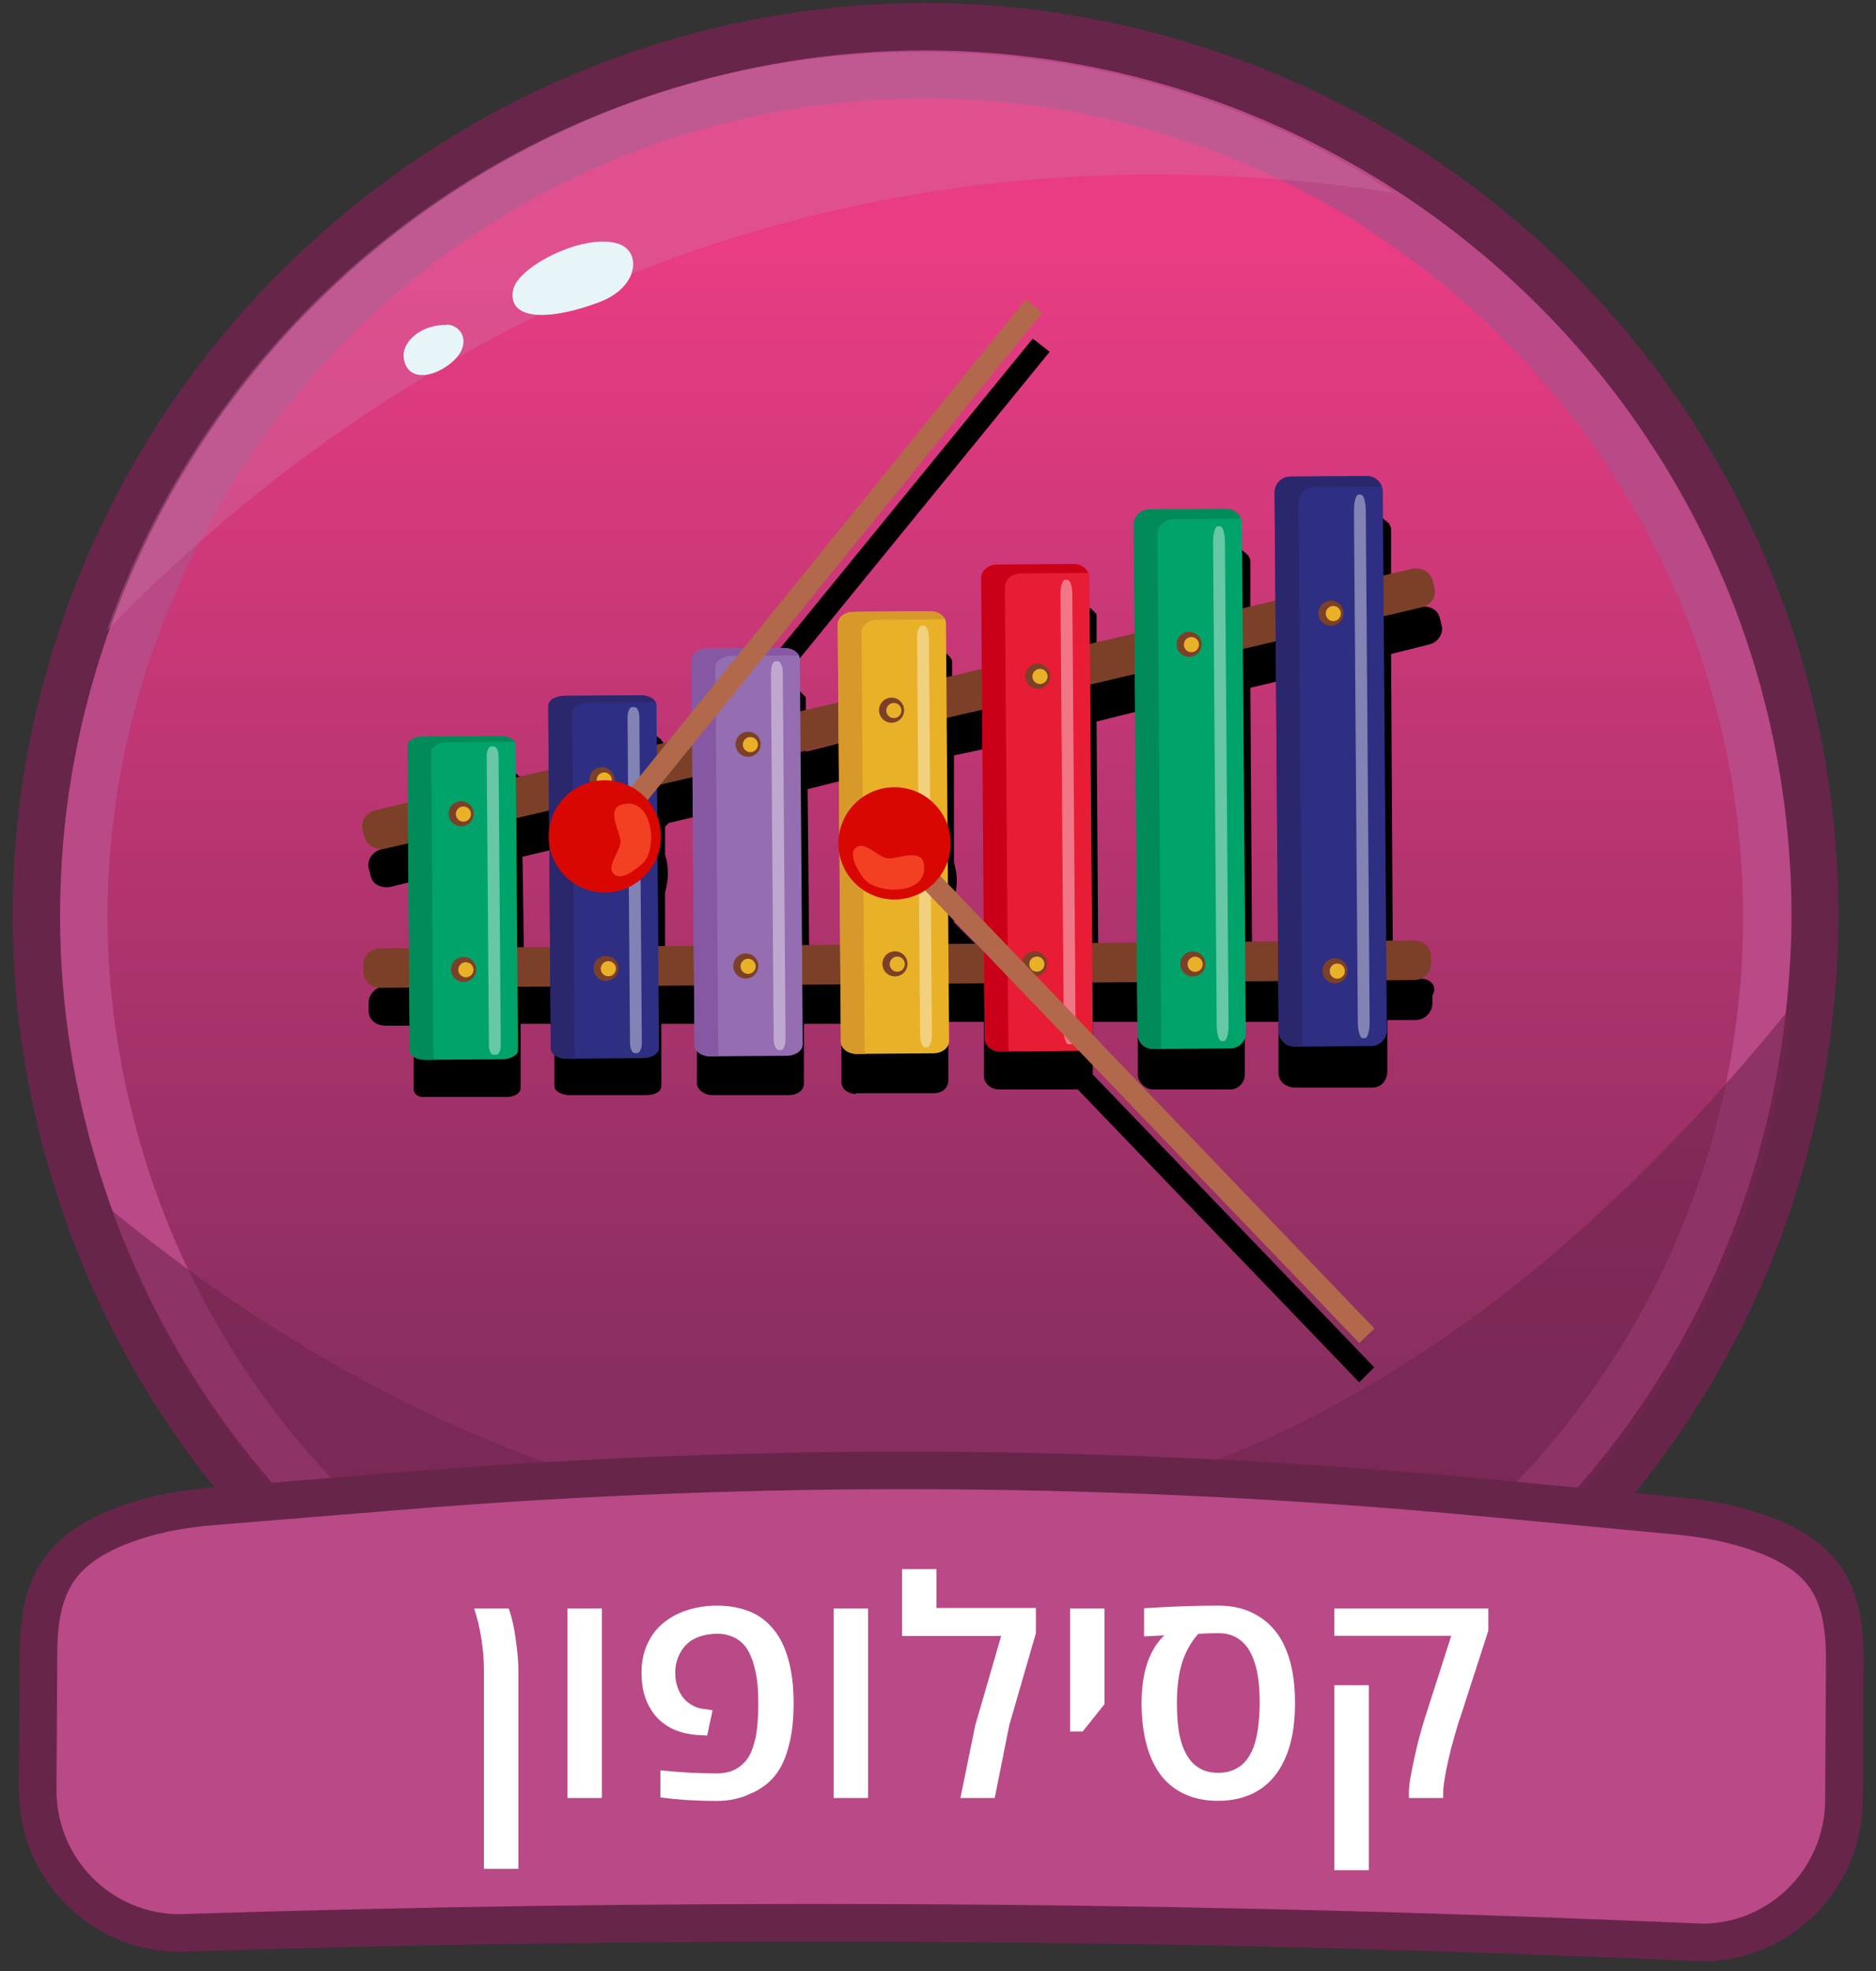 <svg width="100" height="105" viewBox="0 0 100 105" fill="none" xmlns="http://www.w3.org/2000/svg">
<rect x="0" y="0" width="100" height="105" fill="#333333" stroke="none"/>
<path d="M49.35 97.482C28.803 97.482 10.368 84.428 3.499 65.012C1.626 59.719 0.674 54.278 0.674 48.806C0.674 43.335 1.566 38.221 3.321 33.077L3.469 32.66C10.338 13.273 28.774 0.16 49.35 0.16C54.702 0.16 60.025 1.082 65.199 2.866C68.886 4.145 72.484 5.899 75.844 8.07C89.73 17.109 97.996 32.333 97.996 48.806C97.996 50.323 97.907 51.899 97.758 53.564C95.32 78.6 74.506 97.482 49.32 97.482H49.35Z" fill="#68254A"/>
<path d="M49.35 94.954C29.874 94.954 12.39 82.585 5.878 64.179C4.094 59.154 3.202 53.98 3.202 48.806C3.202 43.632 4.034 38.786 5.699 33.909L5.818 33.582C12.36 15.087 29.844 2.688 49.35 2.688C54.434 2.688 59.489 3.55 64.396 5.245C67.904 6.464 71.294 8.129 74.476 10.181C87.618 18.744 95.498 33.166 95.498 48.806C95.498 50.263 95.409 51.75 95.26 53.296C92.971 77.025 73.227 94.925 49.35 94.925V94.954Z" fill="#B94987"/>
<path d="M73.107 12.322C70.164 10.389 66.952 8.813 63.592 7.654C59.132 6.107 54.374 5.245 49.379 5.245C30.349 5.215 14.233 17.407 8.256 34.385C8.226 34.504 8.167 34.623 8.107 34.742C6.591 39.172 5.729 43.9 5.729 48.836C5.729 53.772 6.65 58.797 8.256 63.347C14.233 80.266 30.349 92.427 49.32 92.427C71.977 92.427 90.562 75.151 92.703 53.088C92.851 51.691 92.911 50.264 92.911 48.836C92.911 33.523 85.001 20.083 73.048 12.322H73.107Z" fill="url(#paint0_linear_737_10730)"/>
<path d="M49.498 95.319C73.522 95.319 93.228 77.001 95.498 53.607C59.713 97.936 23.455 78.767 5.957 64.484C12.294 82.424 29.382 95.319 49.498 95.319Z" fill="#70264F" fill-opacity="0.6"/>
<path opacity="0.7" d="M74.267 10.255C71.155 8.211 67.76 6.545 64.207 5.319C59.492 3.684 54.462 2.773 49.18 2.773C29.06 2.741 12.021 15.63 5.702 33.581C17.711 21.195 40.346 5.193 74.236 10.255H74.267Z" fill="#CD76A6" fill-opacity="0.5"/>
<path d="M33.023 13.009C31.246 12.349 27.602 14.171 27.352 15.446C27.033 17.109 29.356 17.086 31.975 16.084C34.047 15.287 34.184 13.442 33.023 13.009Z" fill="#E7F5F9"/>
<path d="M23.821 17.314C22.5 17.268 21.407 18.179 21.521 19.067C21.68 20.252 22.933 20.206 23.981 19.386C25.21 18.43 24.687 17.337 23.821 17.291V17.314Z" fill="#E7F5F9"/>
<path d="M98.289 95.915C98.263 100.063 94.944 103.409 90.848 103.479L90.696 103.473L86.337 103.298C86.337 103.298 86.337 103.298 86.336 103.298C60.746 102.256 35.119 102.154 9.517 102.974C5.348 102.939 1.984 99.518 2.01 95.316L2.055 87.948C2.067 85.979 2.435 84.566 3.241 83.493C4.049 82.418 5.405 81.542 7.697 80.878C8.841 80.549 10.027 80.362 11.252 80.256C12.226 80.178 13.635 80.062 15.345 79.923C17.124 79.777 19.229 79.605 21.51 79.42L21.51 79.42C40.648 77.861 59.884 77.979 79.001 79.773L89.328 80.744L89.329 80.744C90.554 80.857 91.749 81.052 92.894 81.381L92.896 81.382C95.249 82.054 96.552 82.949 97.297 84.024C98.049 85.11 98.347 86.544 98.334 88.548L98.289 95.915Z" fill="#B94987" stroke="#68254A" stroke-width="2"/>
<g clip-path="url(#clip0_737_10730)">
<path d="M75.751 52.139L74.251 52.139L74.151 34.84L76.151 34.34C76.651 34.24 76.951 33.74 76.852 33.34L76.751 32.94C76.651 32.44 76.151 32.24 75.651 32.34L74.151 32.74L74.151 28.24C74.151 28.14 74.151 28.04 74.052 27.94C74.052 27.84 74.052 27.84 73.951 27.84C73.951 27.84 73.951 27.74 73.852 27.74L73.751 27.64L73.651 27.54C73.651 27.54 73.552 27.54 73.552 27.44C73.451 27.44 73.352 27.34 73.251 27.34L69.151 27.34C68.651 27.34 68.352 27.74 68.352 28.24L68.352 34.04L66.651 34.44L66.651 29.94C66.651 29.84 66.651 29.74 66.552 29.64C66.552 29.54 66.451 29.54 66.451 29.54C66.451 29.54 66.451 29.44 66.352 29.44L66.251 29.34L66.151 29.24C66.151 29.24 66.052 29.24 66.052 29.14C65.951 29.14 65.852 29.14 65.751 29.14L61.651 29.14C61.151 29.14 60.852 29.54 60.852 29.94L60.852 35.74L58.452 36.34L58.452 32.84C58.452 32.74 58.452 32.64 58.352 32.64C58.352 32.64 58.352 32.54 58.252 32.54C58.252 32.54 58.252 32.44 58.151 32.44L58.051 32.34C58.051 32.34 57.952 32.34 57.952 32.24C57.952 32.24 57.852 32.24 57.852 32.14C57.752 32.14 57.752 32.14 57.651 32.14C57.651 32.14 57.651 32.14 57.551 32.14L53.452 32.14C53.352 32.14 53.252 32.14 53.151 32.24C52.852 32.34 52.651 32.64 52.651 32.94L52.651 37.74L50.752 38.14L50.752 35.24C50.752 35.14 50.752 35.14 50.651 35.04C50.651 35.04 50.651 34.94 50.551 34.94C50.551 34.94 50.551 34.84 50.452 34.84L50.352 34.74L50.252 34.64L50.151 34.64C50.051 34.64 49.952 34.64 49.852 34.64L45.752 34.64C45.252 34.64 44.952 34.94 44.952 35.34L44.952 39.54L42.952 40.04L42.952 37.24C42.952 37.14 42.952 37.14 42.852 37.04L42.752 36.94C42.752 36.94 42.752 36.94 42.651 36.84L42.551 36.74C42.551 36.74 42.452 36.74 42.452 36.64L42.352 36.64C42.252 36.64 42.151 36.64 42.051 36.64L41.352 36.64L55.952 18.74L55.051 18.04L39.952 36.54L38.051 36.54C37.551 36.54 37.252 36.84 37.252 37.14L37.252 39.94L35.952 41.54L35.352 41.74L35.352 39.64C35.352 39.54 35.352 39.54 35.252 39.44C35.252 39.44 35.252 39.34 35.151 39.34C35.151 39.34 35.151 39.34 35.051 39.24C35.051 39.24 34.952 39.24 34.952 39.14C34.952 39.14 34.852 39.14 34.852 39.04L34.752 39.04C34.651 39.04 34.551 39.04 34.452 39.04L30.352 39.04C29.852 39.04 29.552 39.24 29.552 39.54L29.552 42.94L27.852 43.34L27.852 41.64C27.852 41.54 27.852 41.54 27.752 41.44C27.752 41.44 27.752 41.34 27.651 41.34C27.651 41.34 27.651 41.34 27.552 41.24C27.552 41.24 27.451 41.24 27.451 41.14C27.451 41.14 27.352 41.14 27.352 41.04L27.252 41.04C27.151 41.04 27.052 41.04 26.951 41.04L22.852 41.04C22.352 41.04 22.052 41.24 22.052 41.54L22.052 44.54L20.352 45.24C19.852 45.34 19.552 45.84 19.651 46.24L19.752 46.64C19.852 47.14 20.352 47.34 20.852 47.24L22.052 46.94L22.052 52.54L20.552 52.54C20.052 52.54 19.651 52.94 19.651 53.44L19.651 53.84C19.651 54.34 20.052 54.639 20.552 54.639L22.052 54.639L22.052 58.04C22.052 58.24 22.252 58.44 22.552 58.44C22.651 58.44 22.752 58.44 22.852 58.44L26.951 58.44C27.451 58.44 27.752 58.24 27.752 57.94L27.752 54.54L29.552 54.54L29.552 57.84C29.552 58.14 29.951 58.34 30.352 58.34L30.852 58.34L34.452 58.34C34.952 58.34 35.252 58.14 35.252 57.84L35.252 54.54L37.151 54.54L37.151 57.74C37.151 58.04 37.551 58.34 37.952 58.34L42.051 58.34C42.551 58.34 42.852 58.04 42.852 57.74L42.852 54.54L44.852 54.54L44.852 57.639C44.852 57.94 45.051 58.14 45.352 58.24C45.452 58.24 45.551 58.34 45.651 58.24L49.752 58.24C50.252 58.24 50.551 57.94 50.551 57.54L50.551 54.44L52.452 54.44L52.452 57.34C52.452 57.74 52.852 58.04 53.252 58.04L53.752 58.04L57.352 58.04L57.452 58.04L72.451 73.639L73.251 72.84L58.252 57.24L58.252 54.44L60.651 54.44L60.651 57.24C60.651 57.64 61.051 58.04 61.452 58.04L61.952 58.04L65.552 58.04C66.052 58.04 66.352 57.64 66.352 57.24L66.352 54.44L68.151 54.44L68.151 57.139C68.151 57.639 68.552 57.94 69.052 57.94L73.151 57.94C73.651 57.94 73.951 57.54 73.951 57.04L73.951 54.34L75.451 54.34C75.951 54.34 76.352 53.94 76.352 53.44L76.352 53.04C76.651 52.54 76.251 52.139 75.751 52.139ZM27.951 52.54L27.852 45.64L29.552 45.24L29.552 46.34C29.552 46.54 29.552 46.84 29.552 47.04L29.552 52.54L27.951 52.54ZM35.452 52.44L35.452 47.54C35.651 46.84 35.651 46.14 35.452 45.54L35.452 44.04L35.651 43.84L37.352 43.44L37.452 52.44L35.452 52.44ZM43.151 52.34L43.051 42.04L45.051 41.54L45.051 46.44C44.952 46.74 44.952 47.14 45.051 47.44L45.051 52.24L43.151 52.34ZM50.952 52.34L50.952 50.74L52.452 52.34L50.952 52.34ZM50.852 49.139L50.852 47.84C51.051 47.24 51.051 46.64 50.852 45.94L50.852 40.24L52.752 39.84L52.852 51.139L50.852 49.139ZM58.551 52.24L58.452 38.44L60.852 37.84L60.952 52.139L58.551 52.24ZM66.751 52.24L66.651 36.64L68.352 36.24L68.451 52.24L66.751 52.24Z" fill="black"/>
</g>
<path d="M19.374 51.365C19.37 50.9 19.769 50.518 20.264 50.515L75.378 50.1C75.873 50.096 76.277 50.471 76.281 50.937L76.284 51.358C76.287 51.824 75.889 52.205 75.394 52.209L20.28 52.624C19.785 52.627 19.38 52.252 19.377 51.787L19.374 51.365Z" fill="#7C4028"/>
<path d="M19.328 44.188C19.211 43.736 19.518 43.276 20.014 43.16L75.251 30.306C75.746 30.191 76.244 30.463 76.362 30.916L76.468 31.326C76.585 31.778 76.278 32.238 75.781 32.354L20.545 45.208C20.049 45.323 19.552 45.05 19.434 44.598L19.328 44.188Z" fill="#7C4028"/>
<path d="M69.012 55.757L73.088 55.727C73.554 55.723 73.929 55.342 73.926 54.876L73.71 26.198C73.707 25.732 73.326 25.357 72.86 25.36L68.783 25.391C68.317 25.394 67.942 25.775 67.946 26.241L68.162 54.92C68.165 55.386 68.546 55.761 69.012 55.757Z" fill="#2E2E82"/>
<path d="M69.006 55.757L69.476 55.754C69.444 55.666 69.426 55.571 69.425 55.473L69.209 26.793C69.206 26.327 69.581 25.947 70.047 25.943L73.653 25.916C73.534 25.589 73.221 25.357 72.854 25.36L68.777 25.391C68.311 25.394 67.936 25.775 67.94 26.241L68.156 54.921C68.159 55.387 68.54 55.762 69.006 55.758L69.006 55.757Z" fill="#2A276C"/>
<path opacity="0.4" d="M72.172 27.216C72.168 26.737 72.279 26.349 72.418 26.348L72.544 26.347C72.684 26.346 72.8 26.733 72.804 27.211L73.009 54.438C73.012 54.917 72.902 55.305 72.762 55.306L72.636 55.307C72.497 55.308 72.38 54.921 72.377 54.443L72.172 27.216Z" fill="white"/>
<path d="M60.437 27.939C60.434 27.498 60.809 27.138 61.275 27.135L65.352 27.104C65.817 27.101 66.198 27.455 66.201 27.896L66.406 55.048C66.409 55.49 66.034 55.849 65.568 55.853L61.491 55.884C61.025 55.887 60.645 55.532 60.641 55.092L60.437 27.939Z" fill="#00A46B"/>
<path d="M61.485 55.884L61.956 55.88C61.923 55.797 61.905 55.707 61.904 55.615L61.7 28.462C61.697 28.021 62.072 27.661 62.538 27.658L66.144 27.631C66.026 27.322 65.713 27.101 65.345 27.104L61.269 27.135C60.803 27.138 60.428 27.498 60.431 27.939L60.635 55.092C60.639 55.533 61.019 55.887 61.485 55.884Z" fill="#008B58"/>
<path opacity="0.4" d="M64.663 28.861C64.66 28.409 64.77 28.04 64.91 28.039L65.036 28.038C65.175 28.037 65.292 28.404 65.295 28.857L65.489 54.635C65.492 55.088 65.382 55.456 65.242 55.458L65.116 55.458C64.977 55.459 64.86 55.093 64.857 54.64L64.663 28.861Z" fill="white"/>
<path d="M52.304 30.804C52.301 30.406 52.676 30.08 53.142 30.076L57.219 30.046C57.685 30.042 58.065 30.363 58.068 30.761L58.252 55.257C58.255 55.655 57.88 55.981 57.414 55.985L53.337 56.015C52.872 56.019 52.491 55.699 52.488 55.301L52.304 30.804Z" fill="#E81C35"/>
<path d="M53.332 56.016L53.802 56.012C53.77 55.937 53.752 55.857 53.751 55.772L53.567 31.276C53.564 30.878 53.94 30.552 54.406 30.548L58.012 30.521C57.894 30.242 57.581 30.044 57.213 30.047L53.137 30.078C52.671 30.081 52.295 30.407 52.298 30.805L52.483 55.302C52.486 55.7 52.866 56.02 53.332 56.017L53.332 56.016Z" fill="#CA0019"/>
<path opacity="0.4" d="M56.528 31.633C56.525 31.225 56.636 30.892 56.776 30.891L56.902 30.89C57.041 30.889 57.157 31.219 57.16 31.629L57.335 54.886C57.338 55.294 57.227 55.627 57.088 55.628L56.962 55.629C56.822 55.63 56.706 55.299 56.703 54.891L56.528 31.633Z" fill="white"/>
<path d="M44.661 33.256C44.658 32.895 45.034 32.599 45.5 32.596L49.576 32.565C50.042 32.562 50.422 32.851 50.425 33.213L50.592 55.453C50.595 55.815 50.219 56.11 49.753 56.114L45.677 56.144C45.211 56.148 44.831 55.858 44.828 55.496L44.661 33.256Z" fill="#E8B128"/>
<path d="M45.671 56.143L46.141 56.14C46.109 56.072 46.091 55.998 46.09 55.922L45.923 33.682C45.92 33.321 46.296 33.025 46.762 33.022L50.368 32.995C50.25 32.741 49.938 32.561 49.57 32.564L45.494 32.594C45.028 32.598 44.652 32.894 44.655 33.255L44.822 55.495C44.825 55.857 45.205 56.147 45.671 56.143Z" fill="#D8992B"/>
<path opacity="0.4" d="M48.885 34.005C48.882 33.634 48.994 33.333 49.133 33.331L49.259 33.331C49.399 33.33 49.514 33.63 49.517 34.001L49.676 55.115C49.679 55.486 49.568 55.788 49.428 55.788L49.302 55.789C49.163 55.791 49.047 55.491 49.044 55.12L48.885 34.005Z" fill="white"/>
<path d="M36.872 35.162C36.87 34.828 37.246 34.555 37.712 34.552L41.788 34.521C42.254 34.517 42.634 34.785 42.636 35.118L42.791 55.632C42.793 55.966 42.417 56.239 41.952 56.243L37.875 56.273C37.409 56.277 37.029 56.009 37.027 55.676L36.872 35.162Z" fill="#946EB0"/>
<path d="M37.868 56.272L38.339 56.269C38.306 56.206 38.288 56.139 38.288 56.068L38.133 35.554C38.131 35.22 38.507 34.948 38.973 34.945L42.579 34.918C42.461 34.684 42.149 34.518 41.781 34.521L37.705 34.552C37.239 34.555 36.863 34.828 36.865 35.162L37.02 55.676C37.022 56.009 37.402 56.277 37.868 56.273L37.868 56.272Z" fill="#8658A4"/>
<path opacity="0.4" d="M41.095 35.85C41.092 35.508 41.204 35.229 41.343 35.228L41.469 35.227C41.608 35.226 41.724 35.502 41.727 35.845L41.873 55.321C41.876 55.664 41.764 55.942 41.625 55.943L41.499 55.944C41.359 55.945 41.244 55.669 41.241 55.326L41.095 35.85Z" fill="white"/>
<path d="M29.228 37.613C29.225 37.317 29.602 37.073 30.067 37.069L34.144 37.039C34.61 37.035 34.99 37.272 34.992 37.57L35.129 55.826C35.132 56.122 34.755 56.366 34.289 56.369L30.213 56.4C29.747 56.404 29.367 56.166 29.365 55.869L29.228 37.613Z" fill="#2E2E82"/>
<path d="M30.207 56.4L30.678 56.397C30.646 56.341 30.628 56.281 30.627 56.218L30.49 37.962C30.488 37.666 30.864 37.422 31.33 37.418L34.936 37.391C34.818 37.184 34.506 37.036 34.139 37.039L30.062 37.07C29.596 37.073 29.22 37.316 29.222 37.613L29.359 55.869C29.362 56.165 29.741 56.404 30.207 56.4Z" fill="#2A276C"/>
<path opacity="0.4" d="M33.451 38.223C33.448 37.918 33.56 37.67 33.699 37.669L33.826 37.669C33.965 37.667 34.081 37.913 34.083 38.218L34.213 55.55C34.215 55.855 34.104 56.103 33.965 56.104L33.838 56.105C33.699 56.106 33.583 55.86 33.581 55.555L33.451 38.223Z" fill="white"/>
<path d="M21.722 39.72C21.72 39.456 22.096 39.239 22.562 39.235L26.639 39.204C27.105 39.201 27.484 39.412 27.486 39.677L27.609 55.942C27.611 56.206 27.234 56.423 26.768 56.427L22.692 56.458C22.226 56.461 21.846 56.25 21.844 55.985L21.722 39.72Z" fill="#00A46B"/>
<path d="M22.686 56.457L23.156 56.453C23.124 56.403 23.106 56.35 23.106 56.294L22.984 40.029C22.982 39.764 23.358 39.547 23.824 39.544L27.43 39.517C27.313 39.331 27 39.2 26.633 39.203L22.556 39.234C22.09 39.237 21.714 39.454 21.716 39.719L21.838 55.984C21.84 56.249 22.22 56.46 22.686 56.457Z" fill="#008B58"/>
<path opacity="0.4" d="M25.944 40.259C25.942 39.988 26.054 39.767 26.194 39.766L26.32 39.765C26.459 39.764 26.574 39.983 26.576 40.255L26.693 55.696C26.695 55.968 26.583 56.188 26.444 56.189L26.317 56.19C26.178 56.191 26.063 55.972 26.061 55.701L25.944 40.259Z" fill="white"/>
<path d="M70.279 32.673C70.277 32.304 70.573 32.003 70.943 32C71.313 31.998 71.613 32.294 71.616 32.663C71.619 33.031 71.323 33.333 70.953 33.336C70.583 33.339 70.282 33.042 70.279 32.673Z" fill="#7C4028"/>
<path d="M70.667 32.687C70.665 32.464 70.845 32.282 71.068 32.28C71.29 32.279 71.473 32.459 71.475 32.681C71.476 32.904 71.296 33.086 71.074 33.088C70.851 33.09 70.669 32.91 70.667 32.687Z" fill="#E8B128"/>
<path d="M62.717 34.33C62.715 33.961 63.011 33.659 63.381 33.656C63.751 33.653 64.051 33.95 64.054 34.319C64.057 34.689 63.761 34.99 63.391 34.993C63.021 34.996 62.72 34.699 62.717 34.33Z" fill="#7C4028"/>
<path d="M63.104 34.344C63.103 34.121 63.283 33.939 63.505 33.937C63.727 33.936 63.91 34.116 63.912 34.338C63.914 34.56 63.734 34.743 63.511 34.745C63.289 34.747 63.106 34.567 63.104 34.344Z" fill="#E8B128"/>
<path d="M54.647 36.024C54.644 35.655 54.94 35.354 55.31 35.351C55.68 35.348 55.98 35.644 55.983 36.014C55.986 36.384 55.69 36.685 55.32 36.687C54.95 36.69 54.649 36.394 54.647 36.024Z" fill="#7C4028"/>
<path d="M55.033 36.039C55.031 35.815 55.212 35.634 55.434 35.632C55.656 35.63 55.839 35.81 55.841 36.033C55.842 36.255 55.662 36.438 55.44 36.44C55.218 36.441 55.035 36.261 55.033 36.039Z" fill="#E8B128"/>
<path d="M46.857 37.84C46.854 37.471 47.15 37.169 47.52 37.166C47.89 37.164 48.19 37.46 48.193 37.83C48.196 38.2 47.9 38.5 47.53 38.503C47.16 38.506 46.859 38.21 46.857 37.84Z" fill="#7C4028"/>
<path d="M47.243 37.855C47.241 37.631 47.422 37.449 47.644 37.448C47.866 37.446 48.049 37.626 48.051 37.848C48.052 38.071 47.872 38.254 47.65 38.255C47.428 38.257 47.245 38.077 47.243 37.855Z" fill="#E8B128"/>
<path d="M39.209 39.655C39.206 39.286 39.502 38.985 39.872 38.982C40.242 38.979 40.542 39.275 40.545 39.645C40.548 40.015 40.252 40.316 39.882 40.319C39.512 40.321 39.211 40.025 39.209 39.655Z" fill="#7C4028"/>
<path d="M39.595 39.67C39.593 39.446 39.773 39.265 39.995 39.263C40.218 39.261 40.401 39.441 40.402 39.664C40.404 39.886 40.224 40.069 40.002 40.071C39.779 40.072 39.596 39.892 39.595 39.67Z" fill="#E8B128"/>
<path d="M31.419 41.541C31.416 41.172 31.712 40.87 32.082 40.868C32.452 40.865 32.753 41.161 32.756 41.531C32.758 41.901 32.462 42.202 32.092 42.204C31.723 42.207 31.422 41.911 31.419 41.541Z" fill="#7C4028"/>
<path d="M31.806 41.556C31.804 41.332 31.984 41.151 32.206 41.149C32.429 41.147 32.611 41.327 32.613 41.55C32.615 41.772 32.435 41.955 32.212 41.956C31.99 41.958 31.807 41.778 31.806 41.556Z" fill="#E8B128"/>
<path d="M23.911 43.356C23.908 42.987 24.204 42.685 24.574 42.682C24.944 42.679 25.245 42.976 25.247 43.346C25.25 43.715 24.954 44.015 24.584 44.018C24.214 44.02 23.914 43.724 23.911 43.356Z" fill="#7C4028"/>
<path d="M24.298 43.37C24.296 43.147 24.476 42.965 24.698 42.963C24.921 42.962 25.104 43.142 25.105 43.364C25.107 43.586 24.927 43.769 24.705 43.771C24.482 43.773 24.299 43.593 24.298 43.37Z" fill="#E8B128"/>
<path d="M70.493 51.722C70.49 51.353 70.786 51.052 71.156 51.05C71.526 51.047 71.827 51.343 71.829 51.712C71.832 52.08 71.536 52.382 71.166 52.385C70.796 52.388 70.496 52.092 70.493 51.722Z" fill="#7C4028"/>
<path d="M70.88 51.736C70.878 51.513 71.058 51.331 71.281 51.33C71.503 51.328 71.686 51.508 71.687 51.73C71.689 51.953 71.509 52.135 71.287 52.137C71.064 52.139 70.882 51.959 70.88 51.736Z" fill="#E8B128"/>
<path d="M62.916 51.357C62.913 50.989 63.21 50.688 63.58 50.685C63.949 50.682 64.25 50.979 64.253 51.347C64.256 51.716 63.959 52.018 63.59 52.021C63.22 52.023 62.919 51.727 62.916 51.357Z" fill="#7C4028"/>
<path d="M63.303 51.372C63.301 51.148 63.481 50.967 63.703 50.965C63.926 50.964 64.109 51.144 64.11 51.366C64.112 51.588 63.932 51.771 63.709 51.773C63.487 51.775 63.304 51.594 63.303 51.372Z" fill="#E8B128"/>
<path d="M54.48 51.35C54.477 50.982 54.774 50.681 55.143 50.678C55.513 50.676 55.814 50.972 55.817 51.34C55.819 51.709 55.523 52.011 55.154 52.014C54.784 52.017 54.483 51.72 54.48 51.35Z" fill="#7C4028"/>
<path d="M54.867 51.365C54.865 51.142 55.045 50.96 55.267 50.958C55.49 50.957 55.672 51.137 55.674 51.359C55.676 51.581 55.496 51.764 55.273 51.766C55.051 51.768 54.868 51.588 54.867 51.365Z" fill="#E8B128"/>
<path d="M47.037 51.352C47.035 50.983 47.331 50.681 47.7 50.678C48.07 50.675 48.371 50.972 48.374 51.342C48.377 51.711 48.081 52.012 47.711 52.015C47.341 52.018 47.04 51.721 47.037 51.352Z" fill="#7C4028"/>
<path d="M47.425 51.366C47.423 51.143 47.603 50.961 47.825 50.959C48.048 50.958 48.231 51.138 48.232 51.36C48.234 51.583 48.054 51.765 47.832 51.767C47.609 51.769 47.426 51.589 47.425 51.366Z" fill="#E8B128"/>
<path d="M39.086 51.467C39.083 51.098 39.379 50.797 39.749 50.794C40.119 50.792 40.419 51.088 40.422 51.456C40.425 51.825 40.129 52.127 39.759 52.13C39.389 52.133 39.088 51.836 39.086 51.467Z" fill="#7C4028"/>
<path d="M39.474 51.481C39.472 51.257 39.652 51.076 39.874 51.074C40.097 51.072 40.279 51.252 40.281 51.475C40.283 51.697 40.103 51.88 39.88 51.882C39.658 51.883 39.475 51.703 39.474 51.481Z" fill="#E8B128"/>
<path d="M31.635 51.593C31.633 51.224 31.929 50.923 32.299 50.921C32.669 50.918 32.969 51.214 32.972 51.583C32.975 51.951 32.679 52.253 32.309 52.256C31.939 52.259 31.638 51.963 31.635 51.593Z" fill="#7C4028"/>
<path d="M32.423 51.201C32.2 51.202 32.021 51.384 32.022 51.607C32.024 51.83 32.206 52.01 32.429 52.008C32.652 52.007 32.832 51.824 32.83 51.601C32.828 51.378 32.646 51.199 32.423 51.201Z" fill="#E8B128"/>
<path d="M24.044 51.65C24.041 51.281 24.337 50.98 24.707 50.978C25.077 50.975 25.378 51.271 25.381 51.64C25.384 52.008 25.087 52.31 24.717 52.313C24.348 52.316 24.047 52.02 24.044 51.65Z" fill="#7C4028"/>
<path d="M24.431 51.664C24.429 51.441 24.609 51.259 24.831 51.258C25.054 51.256 25.236 51.436 25.238 51.658C25.24 51.881 25.06 52.064 24.837 52.065C24.615 52.067 24.432 51.887 24.431 51.664Z" fill="#E8B128"/>
<path d="M32.675 44.91L55.558 16.654L54.686 15.948L31.803 44.204L32.675 44.91Z" fill="#B2684A"/>
<path d="M30.358 46.88C29.074 45.841 28.876 43.958 29.916 42.674C30.955 41.391 32.838 41.193 34.122 42.232C35.405 43.272 35.603 45.155 34.564 46.438C33.524 47.722 31.641 47.92 30.358 46.88Z" fill="#D80702"/>
<path d="M32.789 46.616C33.286 46.956 34.308 45.945 34.308 45.945C35.08 45.109 34.762 42.437 33.174 42.853C32.285 43.085 33.03 44.242 33.075 44.782C33.123 45.345 32.195 46.211 32.789 46.616Z" fill="#F44022"/>
<path d="M72.455 71.549L73.264 70.773L48.087 44.54L47.278 45.316L72.455 71.549Z" fill="#B2684A"/>
<path d="M45.61 42.77C46.802 41.626 48.694 41.666 49.838 42.858C50.982 44.049 50.944 45.942 49.752 47.086C48.56 48.23 46.667 48.191 45.523 47C44.38 45.808 44.418 43.915 45.61 42.771L45.61 42.77Z" fill="#D80702"/>
<path d="M45.568 45.216C45.17 45.667 46.044 46.807 46.044 46.807C46.776 47.678 49.468 47.695 49.254 46.068C49.135 45.157 47.894 45.752 47.352 45.729C46.789 45.706 46.044 44.677 45.568 45.216Z" fill="#F44022"/>
<path d="M25.796 99.559V89.019C25.796 88.66 25.778 88.301 25.742 87.941C25.705 87.582 25.656 87.241 25.593 86.918C25.531 86.59 25.46 86.298 25.382 86.043C25.361 85.981 25.343 85.921 25.328 85.863C25.312 85.806 25.294 85.749 25.273 85.691H27.117C27.137 85.749 27.161 85.816 27.187 85.894C27.213 85.973 27.239 86.061 27.265 86.16C27.307 86.296 27.356 86.522 27.414 86.84C27.471 87.158 27.52 87.512 27.562 87.902C27.609 88.293 27.632 88.665 27.632 89.019V99.559H25.796ZM30.25 95.785V85.691H32.085V95.785H30.25ZM38.164 95.941C37.825 95.941 37.489 95.934 37.156 95.918C36.828 95.908 36.523 95.889 36.242 95.863C35.966 95.842 35.734 95.819 35.546 95.793L35.203 95.754V94.309C35.708 94.361 36.21 94.402 36.71 94.434C37.216 94.46 37.718 94.473 38.218 94.473C38.541 94.473 38.825 94.421 39.07 94.316C39.32 94.207 39.526 94.061 39.687 93.879C39.88 93.676 40.028 93.413 40.132 93.09C40.242 92.767 40.315 92.439 40.351 92.106C40.377 91.85 40.395 91.621 40.406 91.418C40.416 91.215 40.421 90.986 40.421 90.731C40.421 90.335 40.406 89.986 40.374 89.684C40.343 89.382 40.286 89.074 40.203 88.762C40.119 88.439 40.002 88.15 39.851 87.894C39.7 87.639 39.499 87.439 39.249 87.293C39.104 87.21 38.947 87.147 38.781 87.106C38.619 87.059 38.445 87.035 38.257 87.035C37.893 87.035 37.572 87.085 37.296 87.184C37.026 87.277 36.812 87.397 36.656 87.543C36.453 87.725 36.291 87.954 36.171 88.231C36.052 88.507 35.992 88.793 35.992 89.09C35.992 89.413 36.044 89.707 36.148 89.973C36.257 90.238 36.403 90.454 36.585 90.621C36.731 90.746 36.89 90.848 37.062 90.926C37.239 90.999 37.427 91.04 37.624 91.051L37.984 91.113L37.695 92.457L37.32 92.434C37.023 92.423 36.744 92.387 36.484 92.324C36.229 92.262 35.989 92.173 35.765 92.059C35.552 91.944 35.356 91.809 35.179 91.652C35.002 91.491 34.851 91.311 34.726 91.113C34.554 90.853 34.421 90.553 34.328 90.215C34.239 89.876 34.195 89.509 34.195 89.113C34.195 88.556 34.294 88.056 34.492 87.613C34.695 87.165 34.958 86.803 35.281 86.527C35.671 86.189 36.122 85.939 36.632 85.777C37.143 85.616 37.671 85.535 38.218 85.535C38.677 85.535 39.099 85.587 39.484 85.691C39.869 85.79 40.216 85.941 40.523 86.144C40.763 86.306 40.984 86.507 41.187 86.746C41.395 86.986 41.572 87.262 41.718 87.574C41.911 87.981 42.057 88.447 42.156 88.973C42.255 89.493 42.304 90.079 42.304 90.731C42.304 91.496 42.239 92.171 42.109 92.754C41.979 93.337 41.799 93.827 41.57 94.223C41.372 94.551 41.13 94.829 40.843 95.059C40.562 95.283 40.265 95.454 39.953 95.574C39.708 95.694 39.434 95.785 39.132 95.848C38.835 95.91 38.513 95.941 38.164 95.941ZM44.437 95.785V85.691H46.273V95.785H44.437ZM51.195 95.785L51.984 91.918L53.367 87.152H48.085V83.59H49.921V85.66H55.218V87.004L53.796 91.918L53.023 95.785H51.195ZM57.039 92.246V85.691H58.874V90.785L57.71 92.246H57.039ZM64.929 95.934C64.2 95.934 63.572 95.798 63.046 95.527C62.64 95.324 62.289 95.051 61.992 94.707C61.7 94.358 61.46 93.936 61.273 93.441C61.138 93.072 61.033 92.66 60.96 92.207C60.888 91.749 60.851 91.254 60.851 90.723C60.851 90.181 60.895 89.689 60.984 89.246C61.072 88.798 61.205 88.4 61.382 88.051C61.559 87.697 61.781 87.392 62.046 87.137L62.07 87.121L60.984 87.176V85.676C61.468 85.644 61.934 85.618 62.382 85.598C62.835 85.577 63.276 85.561 63.703 85.551C64.13 85.54 64.541 85.535 64.937 85.535C65.354 85.535 65.742 85.582 66.101 85.676C66.466 85.769 66.796 85.913 67.093 86.106C67.416 86.298 67.7 86.546 67.945 86.848C68.195 87.144 68.401 87.496 68.562 87.902C68.718 88.277 68.835 88.702 68.914 89.176C68.992 89.644 69.031 90.158 69.031 90.715C69.031 91.173 69.005 91.603 68.953 92.004C68.901 92.4 68.822 92.767 68.718 93.106C68.546 93.647 68.315 94.116 68.023 94.512C67.731 94.902 67.382 95.212 66.976 95.441C66.398 95.769 65.716 95.934 64.929 95.934ZM64.937 94.441C65.296 94.441 65.609 94.371 65.874 94.231C66.145 94.09 66.364 93.892 66.531 93.637C66.687 93.413 66.809 93.147 66.898 92.84C66.987 92.527 67.049 92.191 67.085 91.832C67.127 91.467 67.148 91.098 67.148 90.723C67.148 89.874 67.07 89.194 66.914 88.684C66.763 88.173 66.552 87.785 66.281 87.519C66.119 87.353 65.927 87.225 65.703 87.137C65.479 87.048 65.237 87.004 64.976 87.004C64.757 87.004 64.562 87.007 64.39 87.012C64.218 87.017 64.046 87.027 63.874 87.043C63.484 87.475 63.195 87.991 63.007 88.59C62.825 89.189 62.734 89.9 62.734 90.723C62.734 91.4 62.783 91.981 62.882 92.465C62.986 92.949 63.143 93.34 63.351 93.637C63.518 93.892 63.734 94.09 63.999 94.231C64.265 94.371 64.578 94.441 64.937 94.441ZM75.101 95.785C75.101 95.733 75.101 95.684 75.101 95.637C75.101 95.59 75.101 95.54 75.101 95.488C75.101 95.238 75.14 94.91 75.218 94.504C75.296 94.098 75.385 93.678 75.484 93.246C75.515 93.106 75.557 92.931 75.609 92.723C75.666 92.514 75.726 92.296 75.789 92.066C75.856 91.832 75.924 91.611 75.992 91.402L77.359 87.144H71.124V85.691H79.335V86.871L77.859 91.434C77.812 91.559 77.755 91.731 77.687 91.949C77.624 92.168 77.562 92.389 77.499 92.613C77.437 92.832 77.385 93.019 77.343 93.176C77.307 93.316 77.265 93.491 77.218 93.699C77.171 93.908 77.124 94.126 77.078 94.356C77.036 94.579 76.999 94.793 76.968 94.996C76.942 95.199 76.929 95.363 76.929 95.488V95.785H75.101ZM71.124 99.629V89.777H72.968V99.629H71.124Z" fill="white"/>
<defs>
<linearGradient id="paint0_linear_737_10730" x1="49.32" y1="13.263" x2="49.32" y2="73.263" gradientUnits="userSpaceOnUse">
<stop stop-color="#E93C83"/>
<stop offset="1" stop-color="#892E60"/>
</linearGradient>
<clipPath id="clip0_737_10730">
<rect width="61" height="59" fill="white" transform="translate(19.352 16.04)"/>
</clipPath>
</defs>
</svg>
